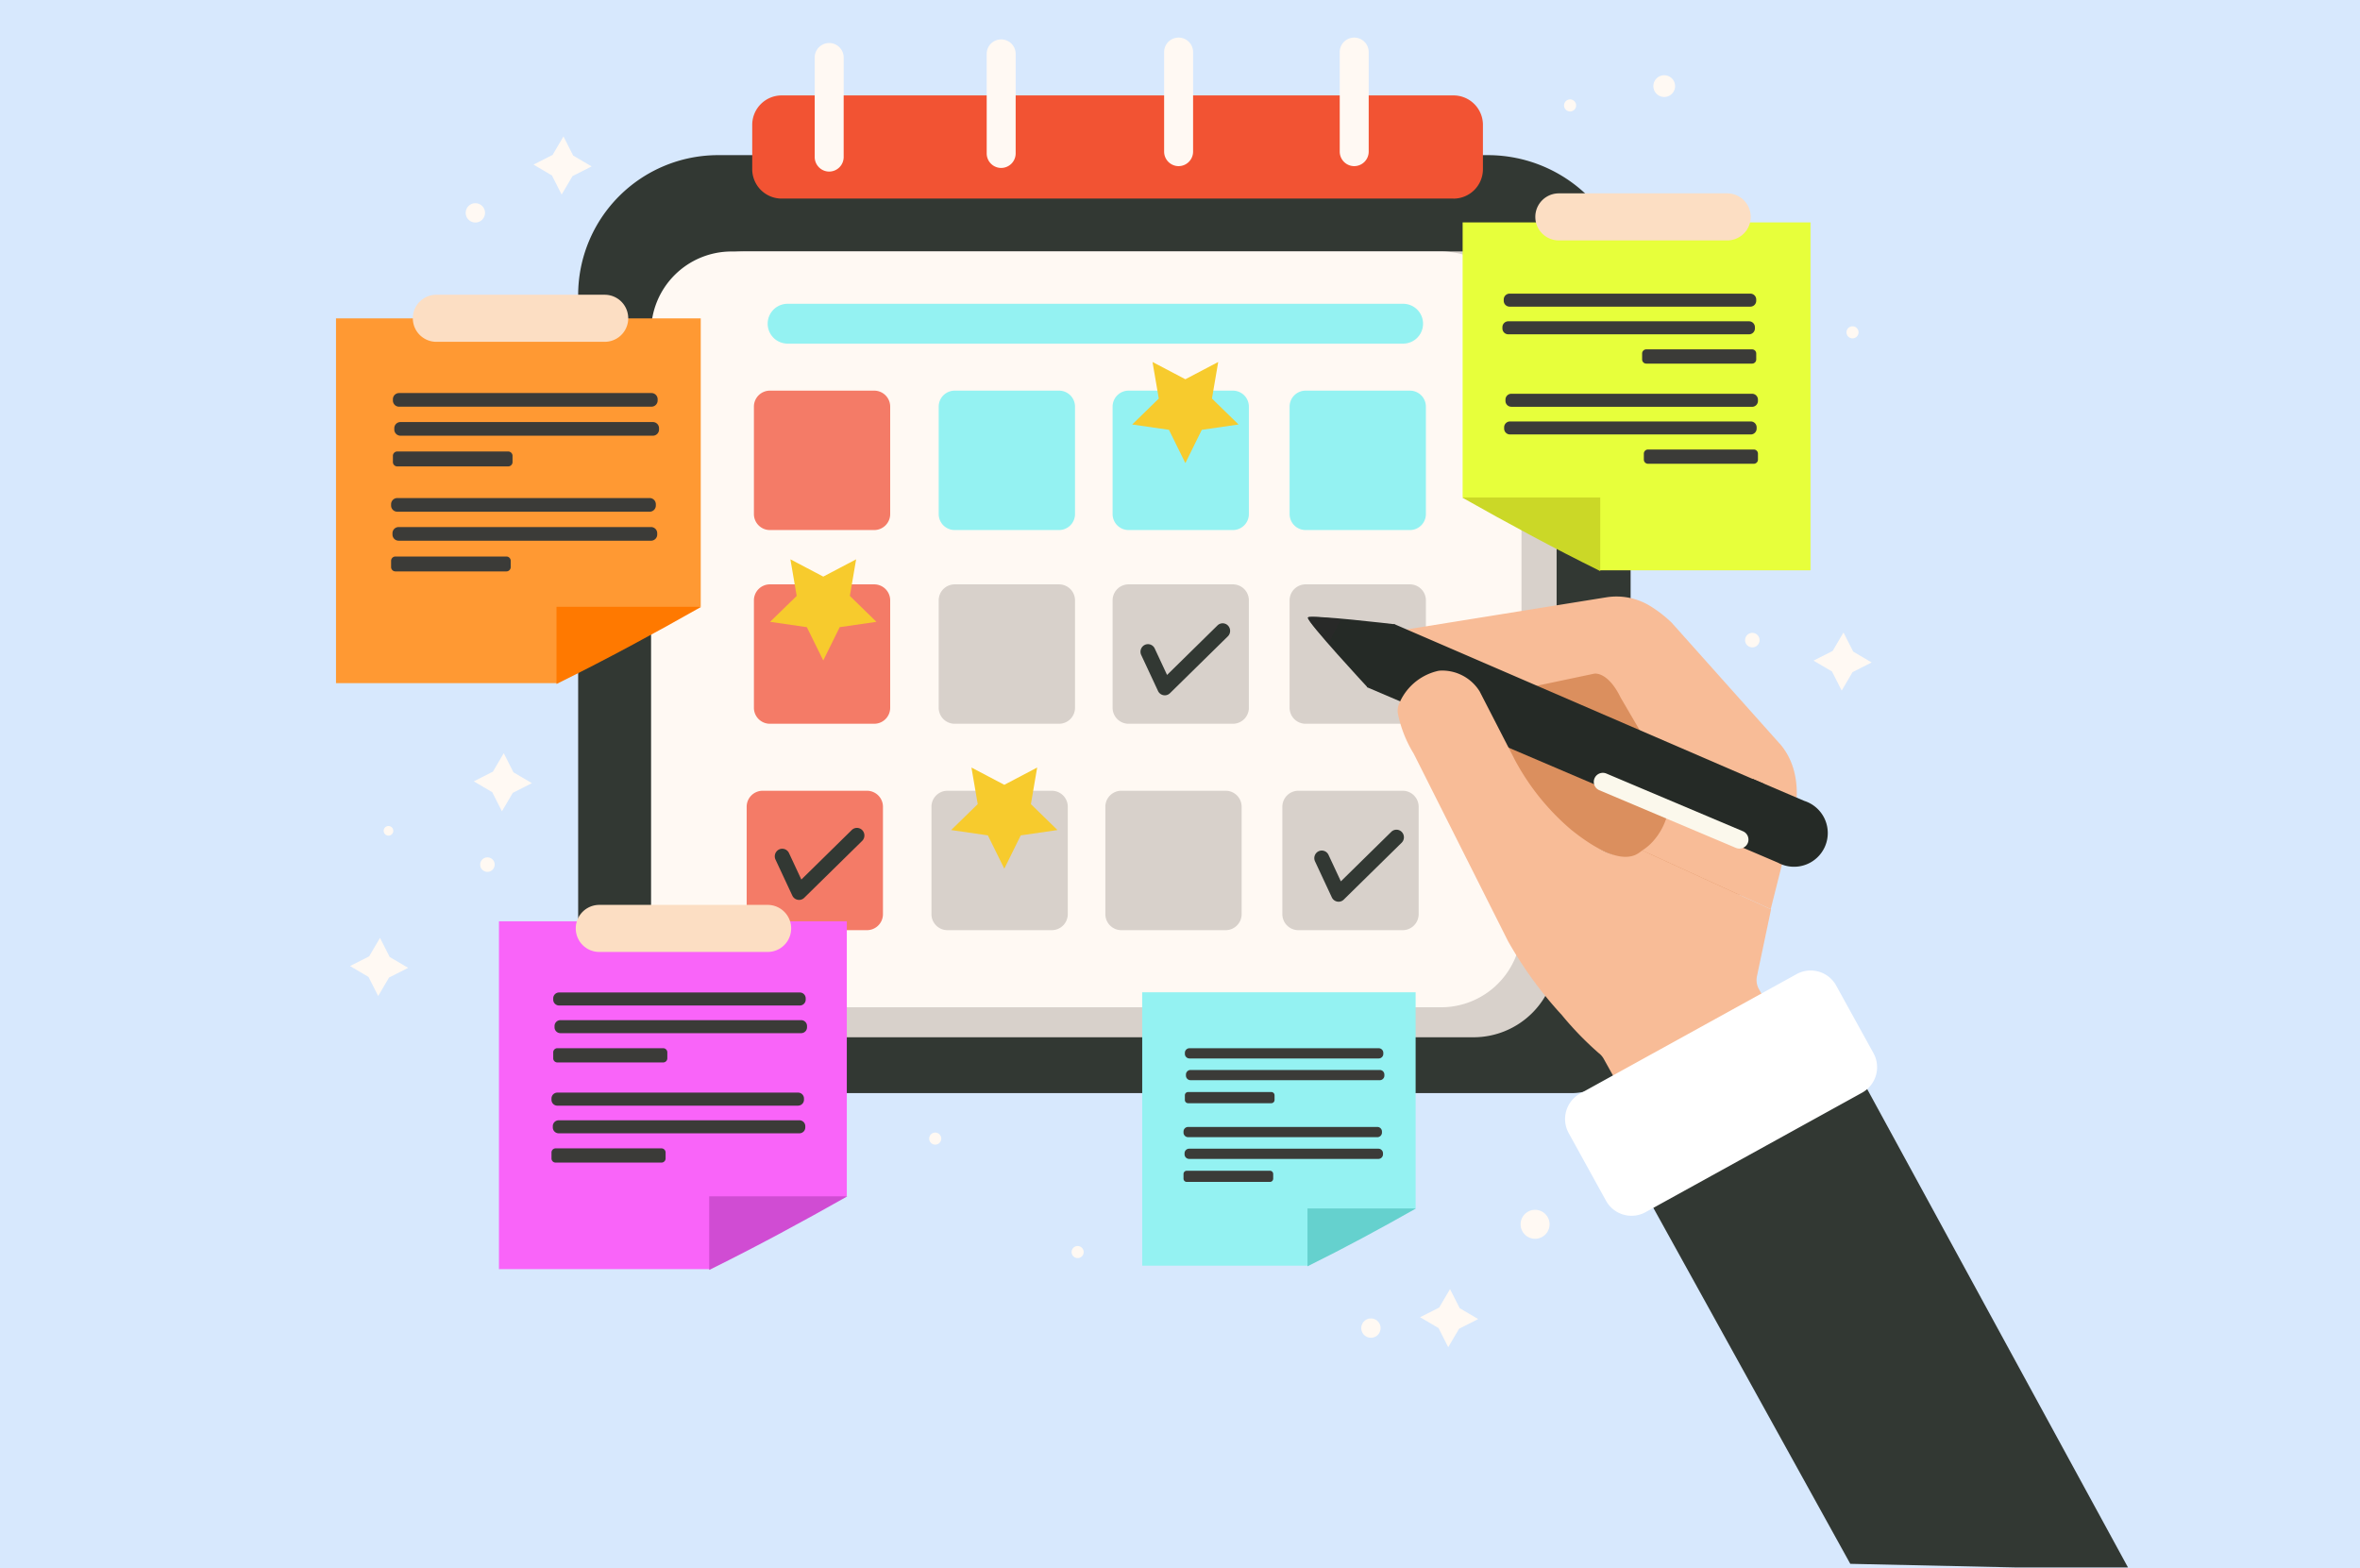 <svg xmlns="http://www.w3.org/2000/svg" xmlns:xlink="http://www.w3.org/1999/xlink" width="295" height="196" viewBox="0 0 295 196">
  <defs>
    <clipPath id="clip-path">
      <rect id="Rectángulo_50369" data-name="Rectángulo 50369" width="210.107" height="191.231" fill="none"/>
    </clipPath>
  </defs>
  <g id="Grupo_156435" data-name="Grupo 156435" transform="translate(-285 -1771)">
    <rect id="Rectángulo_50335" data-name="Rectángulo 50335" width="295" height="196" transform="translate(285 1771)" fill="#d7e8fd"/>
    <g id="Grupo_155635" data-name="Grupo 155635" transform="translate(28.451 107.914)">
      <g id="Grupo_155634" data-name="Grupo 155634" transform="translate(298.549 1667.785)">
        <path id="Trazado_215469" data-name="Trazado 215469" d="M352.293,293.134l29.832,53.922,20.82.453h13.894L383.03,285.5Z" transform="translate(-192.839 -156.278)" fill="#323833"/>
        <g id="Grupo_155633" data-name="Grupo 155633">
          <g id="Grupo_155632" data-name="Grupo 155632" clip-path="url(#clip-path)">
            <path id="Trazado_215470" data-name="Trazado 215470" d="M191.049,149.708H74.261a7.4,7.4,0,0,1-7.383-7.382V49.905A17.493,17.493,0,0,1,84.32,32.464h96.315a17.85,17.85,0,0,1,17.8,17.8v92.065a7.4,7.4,0,0,1-7.382,7.382" transform="translate(-36.608 -17.77)" fill="#323833"/>
            <path id="Trazado_215471" data-name="Trazado 215471" d="M202.617,28.865h-84a3.68,3.68,0,0,1-3.669-3.669V19.638a3.68,3.68,0,0,1,3.669-3.669h84a3.68,3.68,0,0,1,3.669,3.669V25.2a3.68,3.68,0,0,1-3.669,3.669" transform="translate(-62.92 -8.741)" fill="#f25333"/>
            <path id="Trazado_215472" data-name="Trazado 215472" d="M134.014,17.568h0a1.816,1.816,0,0,1-1.81-1.81V3.31a1.81,1.81,0,1,1,3.621,0V15.757a1.816,1.816,0,0,1-1.81,1.81" transform="translate(-72.366 -0.821)" fill="#fff9f3"/>
            <path id="Trazado_215473" data-name="Trazado 215473" d="M181.514,16.568h0a1.816,1.816,0,0,1-1.81-1.81V2.31a1.81,1.81,0,1,1,3.621,0V14.757a1.816,1.816,0,0,1-1.81,1.81" transform="translate(-98.367 -0.274)" fill="#fff9f3"/>
            <path id="Trazado_215474" data-name="Trazado 215474" d="M279.014,16.068h0a1.816,1.816,0,0,1-1.81-1.81V1.81a1.81,1.81,0,0,1,3.621,0V14.257a1.816,1.816,0,0,1-1.81,1.81" transform="translate(-151.737)" fill="#fff9f3"/>
            <path id="Trazado_215475" data-name="Trazado 215475" d="M191.486,157.284h-91.11A10.394,10.394,0,0,1,90.013,146.92v-77.5a10.394,10.394,0,0,1,10.364-10.364h91.11A10.394,10.394,0,0,1,201.85,69.422v77.5a10.394,10.394,0,0,1-10.364,10.364" transform="translate(-49.272 -32.327)" fill="#d8d1cb"/>
            <path id="Trazado_215476" data-name="Trazado 215476" d="M185.789,153.544H97.038a10.054,10.054,0,0,1-10.025-10.025V69.1A10.054,10.054,0,0,1,97.038,59.073h88.751A10.054,10.054,0,0,1,195.814,69.1v74.421a10.054,10.054,0,0,1-10.025,10.025" transform="translate(-47.629 -32.336)" fill="#fff9f3"/>
            <path id="Trazado_215477" data-name="Trazado 215477" d="M230.514,16.068h0a1.816,1.816,0,0,1-1.81-1.81V1.81a1.81,1.81,0,0,1,3.621,0V14.257a1.816,1.816,0,0,1-1.81,1.81" transform="translate(-125.189)" fill="#fff9f3"/>
            <path id="Trazado_215478" data-name="Trazado 215478" d="M130.455,114.926H117.41a2,2,0,0,1-1.995-1.995V99.495A2,2,0,0,1,117.41,97.5h13.045a2,2,0,0,1,1.995,1.995v13.436a2,2,0,0,1-1.995,1.995" transform="translate(-63.176 -53.37)" fill="#f47b67"/>
            <path id="Trazado_215479" data-name="Trazado 215479" d="M181.5,114.926H168.454a2,2,0,0,1-2-1.995V99.495a2,2,0,0,1,2-1.995H181.5a2,2,0,0,1,1.994,1.995v13.436a2,2,0,0,1-1.994,1.995" transform="translate(-91.117 -53.37)" fill="#94f2f2"/>
            <path id="Trazado_215480" data-name="Trazado 215480" d="M229.516,114.926H216.471a2,2,0,0,1-1.995-1.995V99.495a2,2,0,0,1,1.995-1.995h13.045a2,2,0,0,1,1.995,1.995v13.436a2,2,0,0,1-1.995,1.995" transform="translate(-117.401 -53.37)" fill="#94f2f2"/>
            <path id="Trazado_215481" data-name="Trazado 215481" d="M278.4,114.926H265.353a2,2,0,0,1-1.995-1.995V99.495a2,2,0,0,1,1.995-1.995H278.4a2,2,0,0,1,1.995,1.995v13.436a2,2,0,0,1-1.995,1.995" transform="translate(-144.158 -53.37)" fill="#94f2f2"/>
            <path id="Trazado_215482" data-name="Trazado 215482" d="M130.455,168.426H117.41a2,2,0,0,1-1.995-1.995V152.995A2,2,0,0,1,117.41,151h13.045a2,2,0,0,1,1.995,1.995v13.436a2,2,0,0,1-1.995,1.995" transform="translate(-63.176 -82.655)" fill="#f47b67"/>
            <path id="Trazado_215483" data-name="Trazado 215483" d="M181.5,168.426H168.454a2,2,0,0,1-2-1.995V152.995a2,2,0,0,1,2-1.995H181.5a2,2,0,0,1,1.994,1.995v13.436a2,2,0,0,1-1.994,1.995" transform="translate(-91.117 -82.655)" fill="#d8d1cb"/>
            <path id="Trazado_215484" data-name="Trazado 215484" d="M229.516,168.426H216.471a2,2,0,0,1-1.995-1.995V152.995A2,2,0,0,1,216.471,151h13.045a2,2,0,0,1,1.995,1.995v13.436a2,2,0,0,1-1.995,1.995" transform="translate(-117.401 -82.655)" fill="#d8d1cb"/>
            <path id="Trazado_215485" data-name="Trazado 215485" d="M278.4,168.426H265.353a2,2,0,0,1-1.995-1.995V152.995A2,2,0,0,1,265.353,151H278.4a2,2,0,0,1,1.995,1.995v13.436a2,2,0,0,1-1.995,1.995" transform="translate(-144.158 -82.655)" fill="#d8d1cb"/>
            <path id="Trazado_215486" data-name="Trazado 215486" d="M128.455,225.426H115.41a2,2,0,0,1-1.995-1.995V209.995A2,2,0,0,1,115.41,208h13.045a2,2,0,0,1,1.995,1.995v13.436a2,2,0,0,1-1.995,1.995" transform="translate(-62.081 -113.856)" fill="#f47b67"/>
            <path id="Trazado_215487" data-name="Trazado 215487" d="M179.5,225.426H166.454a2,2,0,0,1-2-1.995V209.995a2,2,0,0,1,2-1.995H179.5a2,2,0,0,1,1.994,1.995v13.436a2,2,0,0,1-1.994,1.995" transform="translate(-90.022 -113.856)" fill="#d8d1cb"/>
            <path id="Trazado_215488" data-name="Trazado 215488" d="M227.516,225.426H214.471a2,2,0,0,1-1.995-1.995V209.995A2,2,0,0,1,214.471,208h13.045a2,2,0,0,1,1.995,1.995v13.436a2,2,0,0,1-1.995,1.995" transform="translate(-116.306 -113.856)" fill="#d8d1cb"/>
            <path id="Trazado_215489" data-name="Trazado 215489" d="M276.4,225.426H263.353a2,2,0,0,1-1.995-1.995V209.995A2,2,0,0,1,263.353,208H276.4a2,2,0,0,1,1.995,1.995v13.436a2,2,0,0,1-1.995,1.995" transform="translate(-143.063 -113.856)" fill="#d8d1cb"/>
            <path id="Trazado_215490" data-name="Trazado 215490" d="M225.214,170.753a.91.91,0,0,1-.167-.015.935.935,0,0,1-.677-.526l-2.1-4.5a.955.955,0,0,1,.444-1.262.927.927,0,0,1,1.243.451l1.543,3.307,6.3-6.189a.923.923,0,0,1,1.32.022.958.958,0,0,1-.022,1.34l-7.235,7.107a.924.924,0,0,1-.649.267" transform="translate(-121.617 -88.539)" fill="#323833"/>
            <path id="Trazado_215491" data-name="Trazado 215491" d="M273.214,227.753a.909.909,0,0,1-.167-.015.935.935,0,0,1-.677-.526l-2.1-4.5a.955.955,0,0,1,.444-1.262.927.927,0,0,1,1.243.451l1.543,3.307,6.3-6.189a.923.923,0,0,1,1.32.022.958.958,0,0,1-.022,1.34l-7.235,7.107a.924.924,0,0,1-.649.267" transform="translate(-147.892 -119.74)" fill="#323833"/>
            <path id="Trazado_215492" data-name="Trazado 215492" d="M124.214,227.253a.91.91,0,0,1-.167-.015.935.935,0,0,1-.677-.526l-2.1-4.5a.955.955,0,0,1,.444-1.262.927.927,0,0,1,1.243.451l1.543,3.307,6.3-6.189a.923.923,0,0,1,1.32.022.958.958,0,0,1-.022,1.34l-7.235,7.107a.924.924,0,0,1-.649.267" transform="translate(-66.332 -119.466)" fill="#323833"/>
            <path id="Trazado_215493" data-name="Trazado 215493" d="M297.867,178.872c.792.148,18.623,15.112,43.41,19.582l-18.8-32.7Z" transform="translate(-163.047 -90.729)" fill="#db8f5e"/>
            <path id="Trazado_215494" data-name="Trazado 215494" d="M342.1,172.736l-13.5-15.118a15.989,15.989,0,0,0-2.685-2.078,8.068,8.068,0,0,0-5.5-1.078L295.316,158.5l11.2,8.119L318.935,164s1.68-.333,3.308,3.016l4.973,8.509a8.023,8.023,0,0,1-.88,9.366,6.384,6.384,0,0,1-1.405,1.206l16.059,7.341,2.83-11.223s1.717-5.569-1.716-9.485" transform="translate(-161.651 -84.493)" fill="#f8bc97"/>
            <path id="Trazado_215495" data-name="Trazado 215495" d="M279.254,160.908s-10.617-1.262-10.853-.831,7.469,8.731,7.469,8.731l2.55-3.252Z" transform="translate(-146.915 -87.574)" fill="#252a26"/>
            <path id="Trazado_215496" data-name="Trazado 215496" d="M288.1,161.966l46.208,19.966-3.338,7.683-46.227-19.737s-.429-1.267.724-1.5c0,0-.7-1.109.722-1.53,0,0-.659-1.059.707-1.777a.955.955,0,0,1,.543-1.48s-.58-.751.66-1.625" transform="translate(-155.822 -88.657)" fill="#252a26"/>
            <path id="Trazado_215497" data-name="Trazado 215497" d="M314.854,194.665a29.967,29.967,0,0,1-7-8.69l-4.409-8.574a5.507,5.507,0,0,0-4.914-2.6,2.277,2.277,0,0,0-.452.076,6.928,6.928,0,0,0-4.762,4.216,2.308,2.308,0,0,0-.1,1.04,15.411,15.411,0,0,0,1.989,5.056l11.786,23.431a49.456,49.456,0,0,0,6.557,9.05c.051.05.1.1.146.158a40.484,40.484,0,0,0,4.625,4.775,2.319,2.319,0,0,1,.633.726l1.924,3.455a.122.122,0,0,0,.165.047l18.43-10.193-1.123-2.032a2.32,2.32,0,0,1-.24-1.6l1.762-8.364-14.936-6.825c-.343-.157-.77-.369-1.115-.521-.309-.135-1.855,3.082-8.96-2.622" transform="translate(-160.489 -95.675)" fill="#f8bc97"/>
            <path id="Trazado_215498" data-name="Trazado 215498" d="M393.693,207.461l-6.479-2.766-3.3,7.719,6.479,2.766a4.216,4.216,0,1,0,3.3-7.719" transform="translate(-210.15 -112.047)" fill="#252a26"/>
            <path id="Trazado_215499" data-name="Trazado 215499" d="M376.563,272.911,349.487,287.85a3.641,3.641,0,0,1-4.932-1.425l-4.672-8.468a3.641,3.641,0,0,1,1.425-4.933l27.076-14.939a3.641,3.641,0,0,1,4.932,1.425l4.672,8.468a3.641,3.641,0,0,1-1.425,4.933" transform="translate(-185.8 -141.026)" fill="#fff"/>
            <path id="Trazado_215500" data-name="Trazado 215500" d="M272.579,160.3s-4.042-.491-4.131-.253c-.11.3,2.58,3.225,2.58,3.225Z" transform="translate(-146.942 -87.574)" fill="#282928"/>
            <path id="Trazado_215501" data-name="Trazado 215501" d="M366.589,211.817h0a1.135,1.135,0,0,1-1.483.6L348.012,205.2a1.132,1.132,0,0,1,.881-2.085l17.094,7.223a1.135,1.135,0,0,1,.6,1.483" transform="translate(-190.118 -111.131)" fill="#fbf8ec"/>
            <path id="Trazado_215502" data-name="Trazado 215502" d="M198.65,78.493H121.705a2.489,2.489,0,1,1,0-4.979H198.65a2.489,2.489,0,0,1,0,4.979" transform="translate(-65.257 -40.24)" fill="#94f2f2"/>
            <path id="Trazado_215503" data-name="Trazado 215503" d="M45.593,113.552V77.544H0v45.593H27.651c5.894-3.357,11.854-6.592,17.942-9.585" transform="translate(0 -42.446)" fill="#f93"/>
            <path id="Trazado_215504" data-name="Trazado 215504" d="M78.989,157.194h-18.1v9.65c6.136-3.026,12.152-6.278,18.1-9.65" transform="translate(-33.327 -86.045)" fill="#ff7900"/>
            <path id="Trazado_215505" data-name="Trazado 215505" d="M47.539,128.872H15.985a.771.771,0,0,1-.769-.769v-.168a.771.771,0,0,1,.769-.769H47.539a.771.771,0,0,1,.769.769v.168a.771.771,0,0,1-.769.769" transform="translate(-8.329 -69.609)" fill="#3b3b38"/>
            <path id="Trazado_215506" data-name="Trazado 215506" d="M47.922,136.881H16.368a.771.771,0,0,1-.769-.769v-.168a.771.771,0,0,1,.769-.769H47.922a.771.771,0,0,1,.769.769v.168a.771.771,0,0,1-.769.769" transform="translate(-8.539 -73.993)" fill="#3b3b38"/>
            <path id="Trazado_215507" data-name="Trazado 215507" d="M29.63,145.169H15.756a.542.542,0,0,1-.54-.54v-.784a.542.542,0,0,1,.54-.54H29.63a.542.542,0,0,1,.54.54v.784a.542.542,0,0,1-.54.54" transform="translate(-8.329 -78.442)" fill="#3b3b38"/>
            <path id="Trazado_215508" data-name="Trazado 215508" d="M48.039,99.872H16.485a.771.771,0,0,1-.769-.769v-.168a.771.771,0,0,1,.769-.769H48.039a.771.771,0,0,1,.769.769V99.1a.771.771,0,0,1-.769.769" transform="translate(-8.603 -53.734)" fill="#3b3b38"/>
            <path id="Trazado_215509" data-name="Trazado 215509" d="M48.422,107.881H16.868a.771.771,0,0,1-.769-.769v-.168a.771.771,0,0,1,.769-.769H48.422a.771.771,0,0,1,.769.769v.168a.771.771,0,0,1-.769.769" transform="translate(-8.812 -58.118)" fill="#3b3b38"/>
            <path id="Trazado_215510" data-name="Trazado 215510" d="M30.13,116.169H16.256a.542.542,0,0,1-.54-.54v-.784a.542.542,0,0,1,.54-.54H30.13a.542.542,0,0,1,.54.54v.784a.542.542,0,0,1-.54.54" transform="translate(-8.603 -62.568)" fill="#3b3b38"/>
            <path id="Trazado_215511" data-name="Trazado 215511" d="M311.144,85.387V51.044h43.484V94.528H328.256c-5.621-3.2-11.305-6.288-17.112-9.142" transform="translate(-170.315 -27.941)" fill="#e7ff3b"/>
            <path id="Trazado_215512" data-name="Trazado 215512" d="M311,127.01h17.266v9.2c-5.851-2.886-11.589-5.988-17.266-9.2" transform="translate(-170.236 -69.523)" fill="#cbd827"/>
            <path id="Trazado_215513" data-name="Trazado 215513" d="M323.706,100H353.8a.735.735,0,0,0,.733-.733V99.1a.735.735,0,0,0-.733-.734H323.706a.736.736,0,0,0-.733.734v.16a.735.735,0,0,0,.733.733" transform="translate(-176.79 -53.846)" fill="#3b3b38"/>
            <path id="Trazado_215514" data-name="Trazado 215514" d="M323.341,107.636h30.095a.736.736,0,0,0,.734-.733v-.161a.735.735,0,0,0-.733-.733H323.341a.735.735,0,0,0-.733.733v.161a.735.735,0,0,0,.733.733" transform="translate(-176.59 -58.028)" fill="#3b3b38"/>
            <path id="Trazado_215515" data-name="Trazado 215515" d="M361.708,115.541H374.94a.517.517,0,0,0,.515-.516v-.748a.517.517,0,0,0-.515-.516H361.708a.517.517,0,0,0-.516.516v.748a.517.517,0,0,0,.516.516" transform="translate(-197.711 -62.271)" fill="#3b3b38"/>
            <path id="Trazado_215516" data-name="Trazado 215516" d="M323.229,72.339h30.095a.735.735,0,0,0,.733-.733v-.161a.735.735,0,0,0-.733-.733H323.229a.735.735,0,0,0-.733.733v.161a.735.735,0,0,0,.733.733" transform="translate(-176.529 -38.707)" fill="#3b3b38"/>
            <path id="Trazado_215517" data-name="Trazado 215517" d="M322.864,79.977h30.095a.735.735,0,0,0,.734-.733v-.161a.735.735,0,0,0-.733-.733H322.864a.735.735,0,0,0-.733.733v.161a.735.735,0,0,0,.733.733" transform="translate(-176.329 -42.887)" fill="#3b3b38"/>
            <path id="Trazado_215518" data-name="Trazado 215518" d="M361.232,87.882h13.232a.517.517,0,0,0,.515-.516v-.748a.517.517,0,0,0-.515-.516H361.232a.517.517,0,0,0-.516.516v.748a.517.517,0,0,0,.516.516" transform="translate(-197.45 -47.131)" fill="#3b3b38"/>
            <path id="Trazado_215519" data-name="Trazado 215519" d="M88.484,278.387V244.044H45v43.484H71.372c5.622-3.2,11.305-6.287,17.112-9.141" transform="translate(-24.632 -133.586)" fill="#f964f9"/>
            <path id="Trazado_215520" data-name="Trazado 215520" d="M120.335,320.01H103.069v9.2c5.852-2.886,11.589-5.988,17.266-9.2" transform="translate(-56.418 -175.168)" fill="#d04cd3"/>
            <path id="Trazado_215521" data-name="Trazado 215521" d="M90.34,293H60.246a.735.735,0,0,1-.734-.733V292.1a.735.735,0,0,1,.734-.733H90.34a.735.735,0,0,1,.733.733v.161a.735.735,0,0,1-.733.733" transform="translate(-32.576 -159.491)" fill="#3b3b38"/>
            <path id="Trazado_215522" data-name="Trazado 215522" d="M90.705,300.636H60.611a.735.735,0,0,1-.734-.733v-.161a.735.735,0,0,1,.733-.733H90.705a.735.735,0,0,1,.733.733v.161a.735.735,0,0,1-.733.733" transform="translate(-32.776 -163.673)" fill="#3b3b38"/>
            <path id="Trazado_215523" data-name="Trazado 215523" d="M73.26,308.541H60.028a.517.517,0,0,1-.515-.516v-.748a.517.517,0,0,1,.515-.516H73.26a.517.517,0,0,1,.516.516v.748a.517.517,0,0,1-.516.516" transform="translate(-32.576 -167.916)" fill="#3b3b38"/>
            <path id="Trazado_215524" data-name="Trazado 215524" d="M90.817,265.339H60.722a.735.735,0,0,1-.733-.733v-.161a.735.735,0,0,1,.733-.733H90.817a.735.735,0,0,1,.733.734v.16a.735.735,0,0,1-.733.733" transform="translate(-32.837 -144.352)" fill="#3b3b38"/>
            <path id="Trazado_215525" data-name="Trazado 215525" d="M91.182,272.977H61.088a.735.735,0,0,1-.734-.733v-.161a.735.735,0,0,1,.733-.733H91.182a.735.735,0,0,1,.733.733v.161a.735.735,0,0,1-.733.733" transform="translate(-33.037 -148.532)" fill="#3b3b38"/>
            <path id="Trazado_215526" data-name="Trazado 215526" d="M73.737,280.882H60.505a.517.517,0,0,1-.515-.516v-.748a.517.517,0,0,1,.515-.516H73.737a.517.517,0,0,1,.516.516v.748a.517.517,0,0,1-.516.516" transform="translate(-32.838 -152.776)" fill="#3b3b38"/>
            <path id="Trazado_215527" data-name="Trazado 215527" d="M256.83,290.639V263.647H222.653v34.177h20.728c4.418-2.517,8.886-4.942,13.45-7.185" transform="translate(-121.877 -144.316)" fill="#94f2f2"/>
            <path id="Trazado_215528" data-name="Trazado 215528" d="M281.864,323.354H268.293v7.234c4.6-2.269,9.109-4.706,13.571-7.234" transform="translate(-146.859 -176.999)" fill="#65d1ce"/>
            <path id="Trazado_215529" data-name="Trazado 215529" d="M258.289,302.123H234.635a.578.578,0,0,1-.576-.576v-.126a.578.578,0,0,1,.576-.576h23.654a.578.578,0,0,1,.576.576v.126a.578.578,0,0,1-.576.576" transform="translate(-128.12 -164.677)" fill="#3b3b38"/>
            <path id="Trazado_215530" data-name="Trazado 215530" d="M258.576,308.127H234.922a.578.578,0,0,1-.576-.576v-.126a.578.578,0,0,1,.576-.576h23.654a.578.578,0,0,1,.576.576v.126a.578.578,0,0,1-.576.576" transform="translate(-128.277 -167.963)" fill="#3b3b38"/>
            <path id="Trazado_215531" data-name="Trazado 215531" d="M244.864,314.339h-10.4a.406.406,0,0,1-.405-.405v-.588a.406.406,0,0,1,.405-.405h10.4a.406.406,0,0,1,.405.405v.588a.406.406,0,0,1-.405.405" transform="translate(-128.12 -171.299)" fill="#3b3b38"/>
            <path id="Trazado_215532" data-name="Trazado 215532" d="M258.664,280.384H235.01a.578.578,0,0,1-.576-.576v-.126a.578.578,0,0,1,.576-.576h23.654a.578.578,0,0,1,.576.576v.126a.578.578,0,0,1-.576.576" transform="translate(-128.325 -152.777)" fill="#3b3b38"/>
            <path id="Trazado_215533" data-name="Trazado 215533" d="M258.951,286.388H235.3a.578.578,0,0,1-.576-.576v-.126a.578.578,0,0,1,.576-.576h23.654a.578.578,0,0,1,.576.576v.126a.578.578,0,0,1-.576.576" transform="translate(-128.482 -156.064)" fill="#3b3b38"/>
            <path id="Trazado_215534" data-name="Trazado 215534" d="M245.239,292.6h-10.4a.406.406,0,0,1-.405-.405v-.588a.406.406,0,0,1,.405-.405h10.4a.406.406,0,0,1,.405.405v.588a.406.406,0,0,1-.405.405" transform="translate(-128.325 -159.399)" fill="#3b3b38"/>
            <path id="Trazado_215535" data-name="Trazado 215535" d="M126.533,146.245l4.107-2.159-.784,4.574,3.323,3.239-4.592.667-2.054,4.161-2.054-4.161-4.592-.667,3.323-3.239-.785-4.574Z" transform="translate(-65.624 -78.87)" fill="#f7cb2d"/>
            <path id="Trazado_215536" data-name="Trazado 215536" d="M176.533,203.745l4.107-2.159-.784,4.574,3.323,3.239-4.592.668-2.054,4.161-2.054-4.161-4.592-.668,3.323-3.239-.785-4.574Z" transform="translate(-92.994 -110.344)" fill="#f7cb2d"/>
            <path id="Trazado_215537" data-name="Trazado 215537" d="M226.533,91.745l4.108-2.159-.784,4.574,3.323,3.239-4.592.667-2.054,4.161-2.054-4.161-4.592-.667,3.323-3.239-.785-4.574Z" transform="translate(-120.363 -49.038)" fill="#f7cb2d"/>
            <path id="Trazado_215538" data-name="Trazado 215538" d="M45.2,76.9H24.158a2.942,2.942,0,0,1,0-5.884H45.2a2.942,2.942,0,0,1,0,5.884" transform="translate(-11.613 -38.872)" fill="#fcdec3"/>
            <path id="Trazado_215539" data-name="Trazado 215539" d="M90.2,245.4H69.158a2.942,2.942,0,1,1,0-5.884H90.2a2.942,2.942,0,1,1,0,5.884" transform="translate(-36.246 -131.106)" fill="#fcdec3"/>
            <path id="Trazado_215540" data-name="Trazado 215540" d="M355.2,48.9H334.158a2.942,2.942,0,1,1,0-5.884H355.2a2.942,2.942,0,1,1,0,5.884" transform="translate(-181.302 -23.545)" fill="#fcdec3"/>
            <path id="Trazado_215541" data-name="Trazado 215541" d="M56.931,29.608,58.289,27.3l1.21,2.388,2.308,1.358-2.388,1.21L58.06,34.566l-1.21-2.388-2.308-1.358Z" transform="translate(-29.855 -14.944)" fill="#fff9f3"/>
            <path id="Trazado_215542" data-name="Trazado 215542" d="M40.442,199.934l1.358-2.308,1.21,2.388,2.308,1.358-2.388,1.21-1.358,2.308-1.21-2.388-2.308-1.358Z" transform="translate(-20.83 -108.177)" fill="#fff9f3"/>
            <path id="Trazado_215543" data-name="Trazado 215543" d="M6.264,250.942l1.358-2.308,1.211,2.388,2.308,1.358-2.389,1.21L7.394,255.9l-1.21-2.388-2.308-1.358Z" transform="translate(-2.121 -136.098)" fill="#fff9f3"/>
            <path id="Trazado_215544" data-name="Trazado 215544" d="M301.776,347.934l1.358-2.308,1.211,2.388,2.308,1.358-2.388,1.21-1.358,2.308L301.7,350.5l-2.308-1.358Z" transform="translate(-163.88 -189.19)" fill="#fff9f3"/>
            <path id="Trazado_215545" data-name="Trazado 215545" d="M410.442,166.6l1.358-2.308,1.211,2.388,2.308,1.358-2.388,1.21-1.358,2.308-1.21-2.388-2.308-1.358Z" transform="translate(-223.362 -89.931)" fill="#fff9f3"/>
            <path id="Trazado_215546" data-name="Trazado 215546" d="M14.359,218.336a.6.6,0,1,1-.6-.6.6.6,0,0,1,.6.6" transform="translate(-7.199 -119.183)" fill="#fff9f3"/>
            <path id="Trazado_215547" data-name="Trazado 215547" d="M41.629,227.305a.905.905,0,1,1-.905-.905.9.9,0,0,1,.905.905" transform="translate(-21.796 -123.928)" fill="#fff9f3"/>
            <path id="Trazado_215548" data-name="Trazado 215548" d="M38.234,46.94a1.207,1.207,0,1,1-1.207-1.207,1.207,1.207,0,0,1,1.207,1.207" transform="translate(-19.607 -25.033)" fill="#fff9f3"/>
            <path id="Trazado_215549" data-name="Trazado 215549" d="M390.963,165.305a.905.905,0,1,1-.905-.905.905.905,0,0,1,.905.905" transform="translate(-213.016 -89.99)" fill="#fff9f3"/>
            <path id="Trazado_215550" data-name="Trazado 215550" d="M330.774,325.543a1.81,1.81,0,1,1-1.81-1.81,1.811,1.811,0,0,1,1.81,1.81" transform="translate(-179.078 -177.206)" fill="#fff9f3"/>
            <path id="Trazado_215551" data-name="Trazado 215551" d="M285.567,354.94a1.207,1.207,0,1,1-1.207-1.207,1.207,1.207,0,0,1,1.207,1.207" transform="translate(-154.993 -193.628)" fill="#fff9f3"/>
            <path id="Trazado_215552" data-name="Trazado 215552" d="M204.662,334.487a.754.754,0,1,1-.755-.755.755.755,0,0,1,.755.755" transform="translate(-111.203 -182.68)" fill="#fff9f3"/>
            <path id="Trazado_215553" data-name="Trazado 215553" d="M165.329,303.154a.754.754,0,1,1-.755-.755.754.754,0,0,1,.755.755" transform="translate(-89.672 -165.528)" fill="#fff9f3"/>
            <path id="Trazado_215554" data-name="Trazado 215554" d="M366.535,11.758a1.358,1.358,0,1,1-1.358-1.358,1.358,1.358,0,0,1,1.358,1.358" transform="translate(-199.148 -5.693)" fill="#fff9f3"/>
            <path id="Trazado_215555" data-name="Trazado 215555" d="M418.662,80.488a.754.754,0,1,1-.755-.755.755.755,0,0,1,.755.755" transform="translate(-228.343 -43.645)" fill="#fff9f3"/>
            <path id="Trazado_215556" data-name="Trazado 215556" d="M340.662,17.821a.754.754,0,1,1-.754-.755.754.754,0,0,1,.754.755" transform="translate(-185.647 -9.342)" fill="#fff9f3"/>
          </g>
        </g>
      </g>
    </g>
  </g>
</svg>
